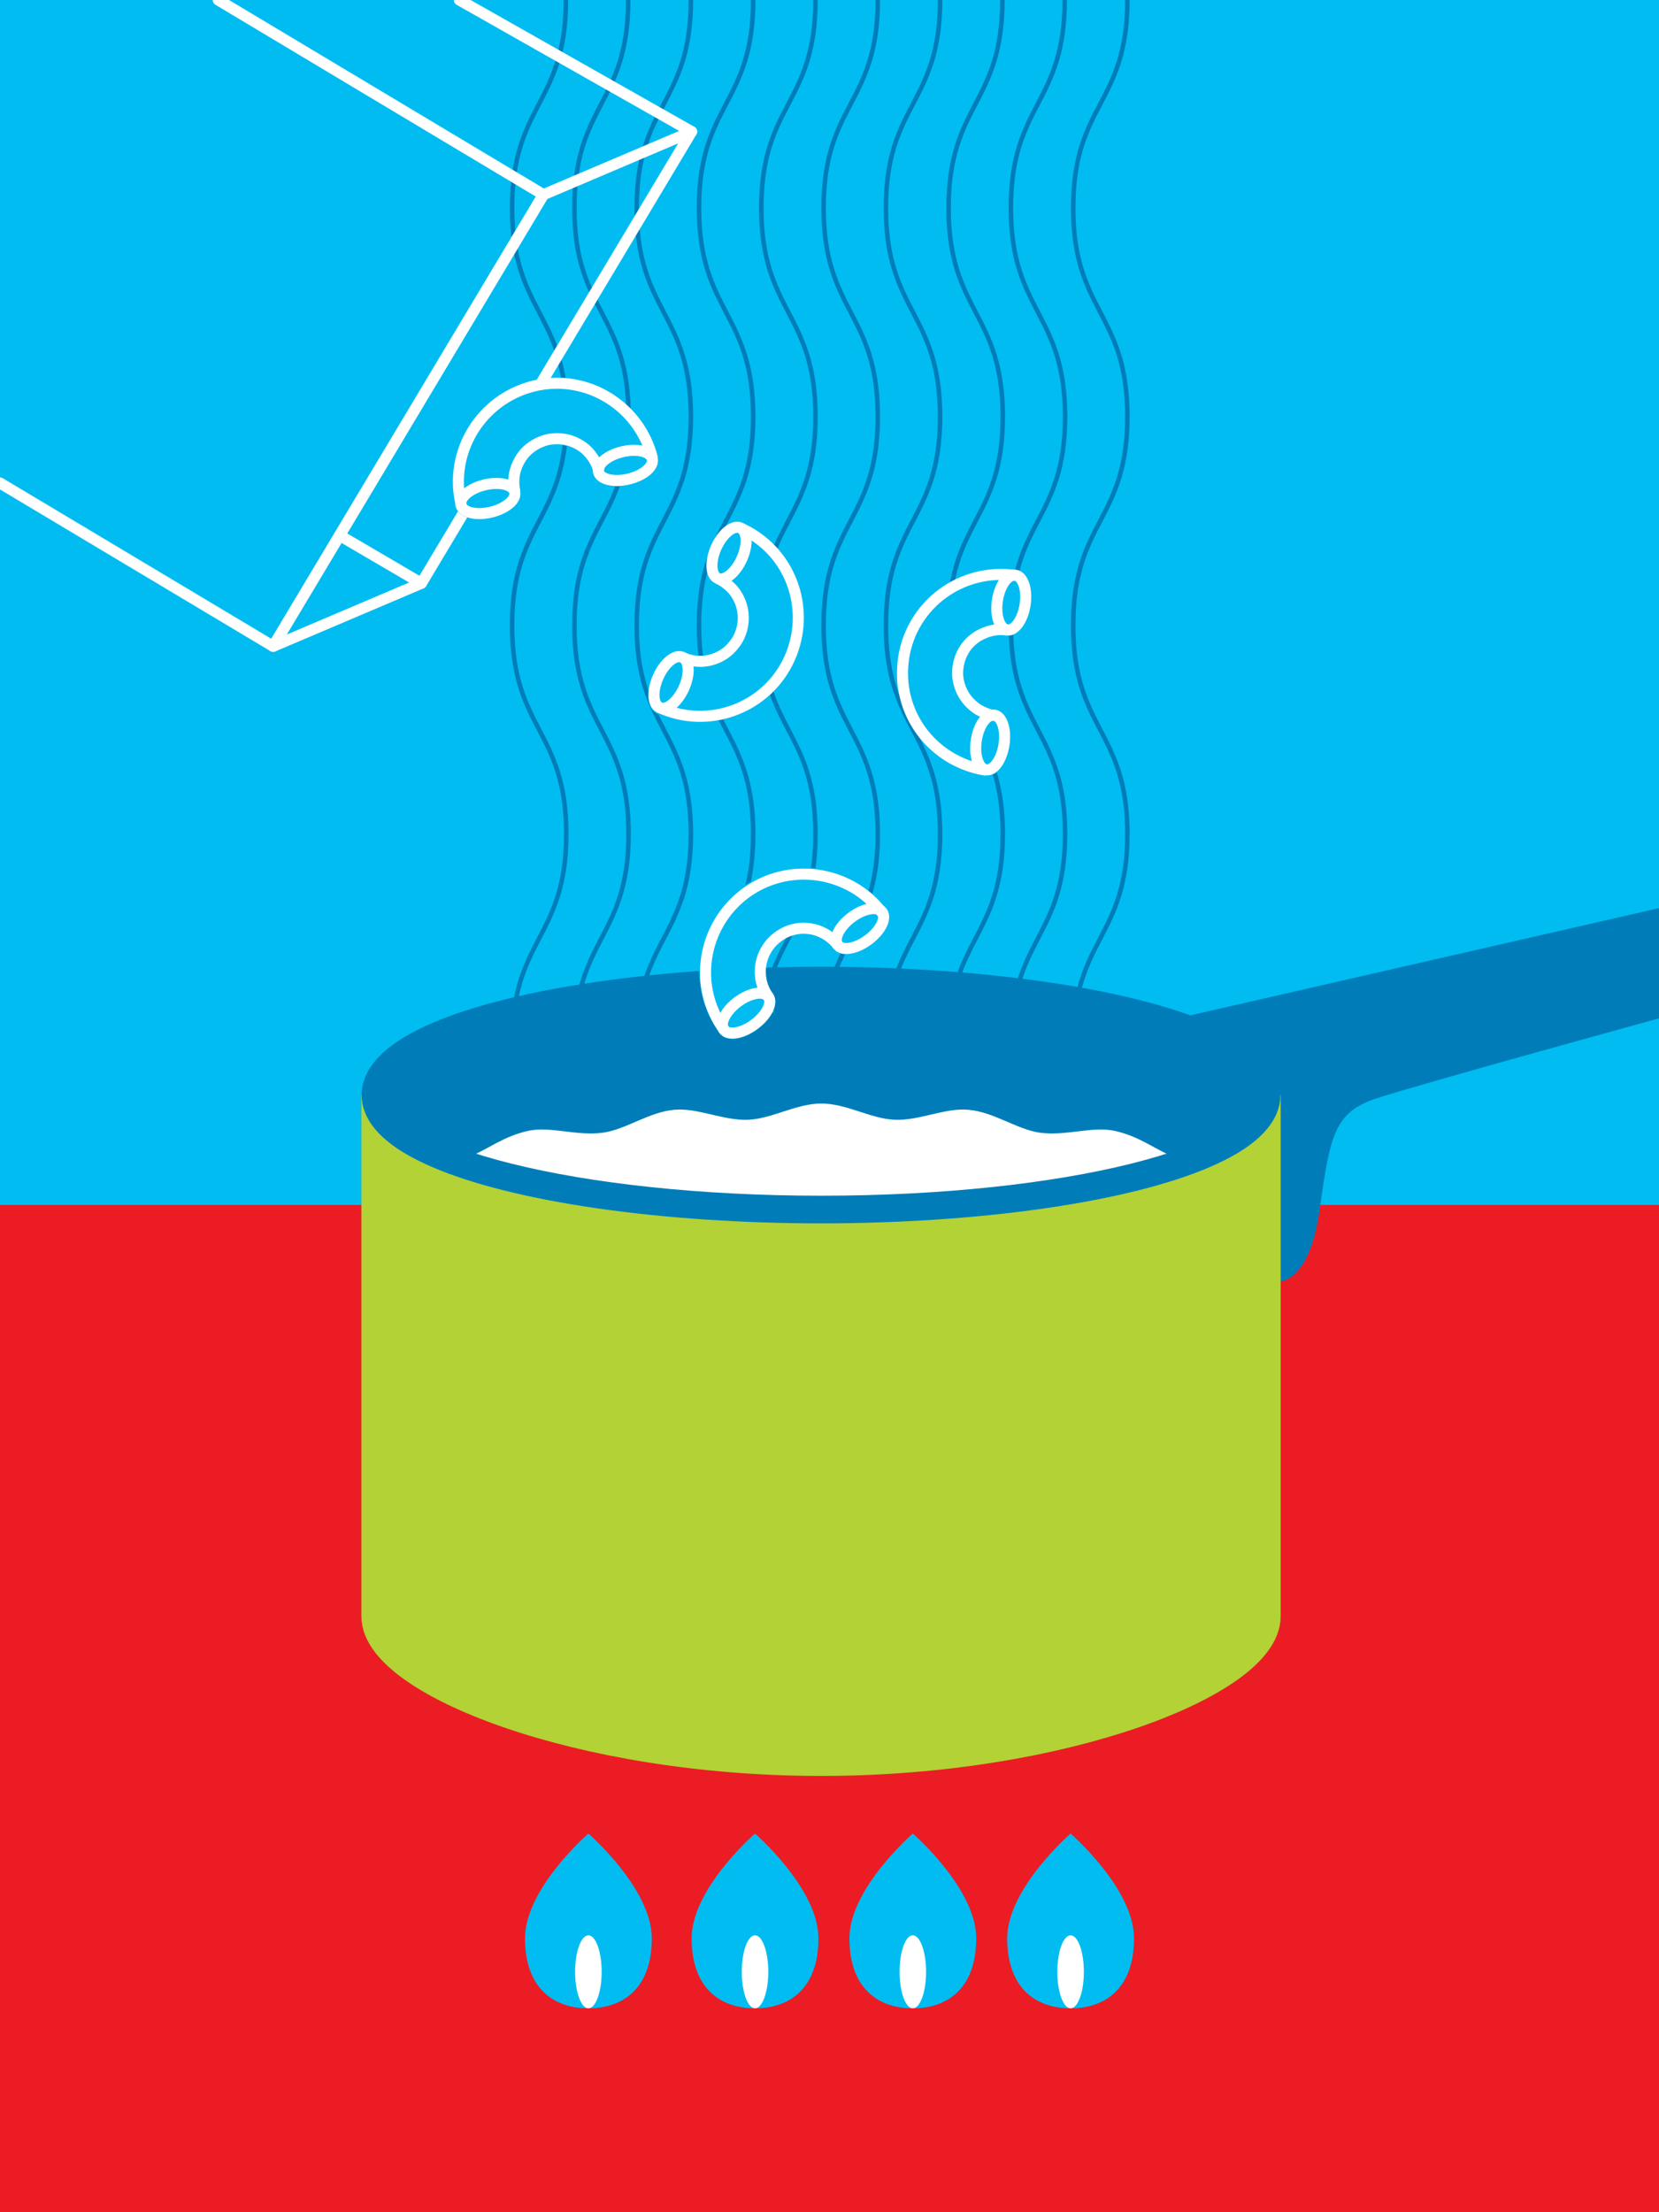 <?xml version="1.0" encoding="utf-8"?>
<!-- Generator: Adobe Illustrator 25.2.1, SVG Export Plug-In . SVG Version: 6.00 Build 0)  -->
<svg version="1.1" id="Layer_1" xmlns="http://www.w3.org/2000/svg" xmlns:xlink="http://www.w3.org/1999/xlink" x="0px" y="0px"
	 viewBox="0 0 450 600" style="enable-background:new 0 0 450 600;" xml:space="preserve">
<rect x="0" y="0" width="450" height="600" fill="#333333" stroke="none"/>
<style type="text/css">
	.st0{fill:#00BCF1;}
	.st1{fill:#EC1C24;}
	.st2{fill:#007DB9;}
	.st3{fill:#FFFFFF;}
	.st4{fill:#B2D235;stroke:#B2D235;stroke-width:10.15;stroke-miterlimit:10;}
	.st5{fill:none;stroke:#007DB9;stroke-width:10;stroke-miterlimit:10;}
	.st6{fill:none;stroke:#007DB9;stroke-width:1.22;stroke-miterlimit:10;}
	.st7{fill:none;stroke:#FFFFFF;stroke-width:3;stroke-linecap:round;stroke-linejoin:round;}
	.st8{fill:none;stroke:#FFFFFF;stroke-width:3;stroke-miterlimit:10;}
	.st9{fill:none;stroke:#007DB9;stroke-width:5;stroke-miterlimit:10;}
</style>
<rect class="st0" width="450" height="359.3"/>
<rect y="326.8" class="st1" width="450" height="273.2"/>
<path class="st2" d="M450,246.3l-130.7,29.9l20.7,9.2l6.2,14.6l-3.8,36.6l3.8,11c0,0,8.8,1.4,11.7-19.2s4-26.7,15.5-30.5
	s76.6-21.7,76.6-21.7"/>
<path class="st0" d="M176.8,525.7c0,13.5-7.7,19-17.2,19s-17.2-5.5-17.2-19s17.2-28.4,17.2-28.4S176.8,512.2,176.8,525.7z"/>
<ellipse class="st3" cx="159.6" cy="534.8" rx="3.6" ry="9.9"/>
<path class="st0" d="M222,525.7c0,13.5-7.7,19-17.2,19s-17.2-5.5-17.2-19s17.2-28.4,17.2-28.4S222,512.2,222,525.7z"/>
<ellipse class="st3" cx="204.8" cy="534.8" rx="3.6" ry="9.9"/>
<path class="st0" d="M307.6,525.7c0,13.5-7.7,19-17.2,19s-17.2-5.5-17.2-19s17.2-28.4,17.2-28.4S307.6,512.2,307.6,525.7z"/>
<ellipse class="st3" cx="290.4" cy="534.8" rx="3.6" ry="9.9"/>
<path class="st0" d="M264.8,525.7c0,13.5-7.7,19-17.2,19s-17.2-5.5-17.2-19s17.2-28.4,17.2-28.4S264.8,512.2,264.8,525.7z"/>
<ellipse class="st3" cx="247.6" cy="534.8" rx="3.6" ry="9.9"/>
<path class="st4" d="M103.1,297v141.4c0,16.4,53.6,38.2,119.6,38.2s119.6-21.7,119.6-38.2V297"/>
<ellipse class="st5" cx="222.7" cy="297" rx="119.6" ry="29.8"/>
<ellipse class="st2" cx="222.7" cy="297" rx="119.6" ry="29.8"/>
<path class="st3" d="M126.6,314c5.5,2,9.5,5.7,16.7,7.3c6,1.3,13.3-1.5,20.3-0.5c6.2,0.9,12.4,5.6,19.3,6.2c6.4,0.6,13.3-3,20.1-2.7
	c6.5,0.3,13,4.4,19.8,4.4s13.3-4.1,19.8-4.4c6.8-0.3,13.7,3.3,20.1,2.7c6.9-0.6,13-5.3,19.3-6.2c7-1,14.3,1.8,20.3,0.5
	c7.2-1.6,11.2-5.3,16.7-7.3c-5.5-2-9.5-5.7-16.7-7.3c-6-1.3-13.3,1.5-20.3,0.5c-6.2-0.9-12.4-5.6-19.3-6.2c-6.4-0.6-13.3,3-20.1,2.7
	c-6.5-0.3-13-4.4-19.8-4.4s-13.3,4.1-19.8,4.4c-6.8,0.3-13.7-3.3-20.1-2.7c-6.9,0.6-13,5.3-19.3,6.2c-7,1-14.3-1.8-20.3-0.5
	C136.1,308.3,132.1,312,126.6,314z"/>
<path class="st6" d="M138.9,282.8c0-28.3,14.7-28.3,14.7-56.6s-14.7-28.2-14.7-56.6s14.7-28.3,14.7-56.6s-14.7-28.3-14.7-56.6
	S153.5,28.3,153.5,0"/>
<path class="st6" d="M155.8,282.8c0-28.3,14.7-28.3,14.7-56.6s-14.7-28.2-14.7-56.6s14.7-28.3,14.7-56.6s-14.7-28.3-14.7-56.6
	S170.4,28.3,170.4,0"/>
<path class="st6" d="M172.7,282.8c0-28.3,14.7-28.3,14.7-56.6s-14.7-28.2-14.7-56.6s14.7-28.3,14.7-56.6s-14.7-28.3-14.7-56.6
	S187.4,28.3,187.4,0"/>
<path class="st6" d="M189.6,282.8c0-28.3,14.7-28.3,14.7-56.6s-14.7-28.2-14.7-56.6s14.7-28.3,14.7-56.6s-14.7-28.3-14.7-56.6
	S204.3,28.3,204.3,0"/>
<path class="st6" d="M206.5,282.8c0-28.3,14.7-28.3,14.7-56.6s-14.7-28.2-14.7-56.6s14.7-28.3,14.7-56.6s-14.7-28.3-14.7-56.6
	S221.2,28.3,221.2,0"/>
<path class="st6" d="M223.4,282.8c0-28.3,14.7-28.3,14.7-56.6s-14.7-28.2-14.7-56.6s14.7-28.3,14.7-56.6s-14.7-28.3-14.7-56.6
	S238.1,28.3,238.1,0"/>
<path class="st6" d="M240.3,282.8c0-28.3,14.7-28.3,14.7-56.6s-14.7-28.2-14.7-56.6s14.7-28.3,14.7-56.6s-14.7-28.3-14.7-56.6
	S255,28.3,255,0"/>
<path class="st6" d="M257.3,282.8c0-28.3,14.7-28.3,14.7-56.6s-14.7-28.2-14.7-56.6s14.7-28.3,14.7-56.6s-14.7-28.3-14.7-56.6
	S271.9,28.3,271.9,0"/>
<path class="st6" d="M274.2,282.8c0-28.3,14.7-28.3,14.7-56.6s-14.7-28.2-14.7-56.6s14.7-28.3,14.7-56.6s-14.7-28.3-14.7-56.6
	S288.8,28.3,288.8,0"/>
<path class="st6" d="M291.1,282.8c0-28.3,14.7-28.3,14.7-56.6s-14.7-28.2-14.7-56.6s14.7-28.3,14.7-56.6s-14.7-28.3-14.7-56.6
	S305.8,28.3,305.8,0"/>
<polygon class="st7" points="114.3,158.2 74.1,175.3 147.4,52.8 187.6,35.7 "/>
<polyline class="st7" points="59.2,0 147.4,52.8 74.1,175.3 0,131 "/>
<line class="st7" x1="187.6" y1="35.7" x2="124.6" y2="0"/>
<path class="st0" d="M177.8,127.2c0.5-0.7,0.7-1.5,0.7-2.3c0-0.3,0-0.6-0.1-0.8l0,0c-3.1-12.7-14.4-21.6-27.4-21.6
	c-6,0-11.9,1.9-16.8,5.5c-7.2,5.3-11.4,13.7-11.4,22.7c0,2.2,0.3,4.5,0.8,6.6l0,0c0.2,0.6,0.5,1.2,0.9,1.7c0.7,0.7,1.5,1.1,2.4,1.4
	c1,0.3,2,0.4,3.1,0.4c1.2,0,2.4-0.2,3.6-0.4c1.9-0.4,3.6-1.2,5.2-2.4c0.7-0.5,1.2-1.1,1.7-1.8c0.5-0.7,0.7-1.5,0.7-2.3
	c0-0.3,0-0.5-0.1-0.8l0,0c-0.2-0.8-0.3-1.6-0.3-2.4c0-0.5,0.1-1.1,0.1-1.6c0.3-2,1.2-3.8,2.6-5.2l0,0c1.9-2.1,4.7-3.3,7.5-3.3
	c0.5,0,1.1,0,1.6,0.1c2,0.3,3.8,1.2,5.2,2.6c1.5,1.4,2.5,3.2,3,5.1l0,0c0.2,0.6,0.5,1.2,0.9,1.7c0.7,0.7,1.5,1.1,2.4,1.4
	c1,0.3,2,0.4,3,0.4c1.2,0,2.4-0.2,3.6-0.4c1.9-0.4,3.6-1.2,5.2-2.4C176.7,128.5,177.3,127.9,177.8,127.2z"/>
<path class="st0" d="M204.7,191.6c8.1-5,13.1-13.8,13.4-23.3c0-0.2,0-0.4,0-0.6c0-11.1-6.5-21.2-16.6-25.7l0,0
	c-0.5-0.2-1-0.3-1.5-0.3c-0.7,0-1.5,0.2-2.1,0.6c-1.1,0.6-2,1.3-2.7,2.3c-0.9,1.1-1.6,2.2-2.2,3.5c-0.8,1.7-1.3,3.6-1.3,5.6
	c0,1,0.2,1.9,0.5,2.8c0.4,0.9,1,1.6,1.9,2l0,0c1.2,0.6,2.4,1.4,3.3,2.4c1.3,1.5,2.2,3.3,2.6,5.2c0.1,0.6,0.2,1.2,0.1,1.7
	c0,1.4-0.3,2.9-0.9,4.2c-0.6,1.2-1.4,2.4-2.4,3.3c-1.5,1.3-3.3,2.2-5.2,2.6c-2,0.3-4.1,0.1-5.9-0.8l0,0c-0.5-0.2-1-0.3-1.5-0.3
	c-0.7,0-1.5,0.2-2.1,0.6c-1.1,0.6-2,1.3-2.7,2.3c-0.9,1.1-1.6,2.2-2.2,3.5c-0.8,1.7-1.3,3.6-1.3,5.6c0,1,0.2,1.9,0.5,2.8
	c0.4,0.9,1,1.6,1.9,2l0.6-1.4l-0.6,1.4l0,0c3.4,1.5,7.2,2.4,10.9,2.5h0.6C195.1,195.7,200.2,194.3,204.7,191.6z"/>
<path class="st0" d="M239.3,247.6l1.2-0.9l0,0c-5.3-7.2-13.7-11.4-22.6-11.4h-1.3l0,0c-15.1,0.7-26.9,13.1-26.9,28.2
	c0,0.4,0,0.9,0,1.3l0,0c0.3,5.6,2.2,11,5.5,15.5l0,0c0.4,0.5,1,1,1.6,1.2c0.6,0.2,1.3,0.3,1.9,0.3c1.2,0,2.3-0.3,3.4-0.7
	c1.2-0.5,2.4-1.2,3.5-2c1.3-1,2.5-2.1,3.4-3.5c0.2-0.4,0.4-0.7,0.6-1.1l0.3,0.4v-1.2c0.2-0.6,0.4-1.3,0.4-2c0-0.8-0.2-1.6-0.7-2.2
	l0,0c-0.8-1.1-1.4-2.3-1.7-3.7c-0.5-1.9-0.4-3.9,0.3-5.8c1.1-3.2,3.9-5.7,7.2-6.5c0.8-0.2,1.6-0.3,2.4-0.3c3.2,0,6.3,1.5,8.2,4.1
	l0,0c0.4,0.5,1,1,1.6,1.2c0.6,0.2,1.3,0.3,1.9,0.3c1.2,0,2.3-0.3,3.4-0.7c1.2-0.5,2.4-1.2,3.5-2c1.3-1,2.5-2.2,3.4-3.5
	c0.8-1.1,1.3-2.5,1.4-3.9c0-0.8-0.2-1.6-0.7-2.2L239.3,247.6z"/>
<path class="st0" d="M278.9,157.3c-0.3-0.6-0.7-1.2-1.2-1.7c-0.5-0.5-1.2-0.9-1.9-1l0,0c-1.4-0.2-2.8-0.3-4.2-0.3
	c-2.3,0-4.7,0.3-7,0.9c-11,2.8-19.2,11.9-20.9,23.1c-0.2,1.4-0.3,2.8-0.3,4.2c0,13.9,10.2,25.8,24,27.9l0,0c0.2,0,0.3,0,0.5,0
	c0.8,0,1.7-0.3,2.3-0.8c1-0.8,1.8-1.8,2.4-3c0.7-1.4,1.1-2.8,1.3-4.3c0.1-0.8,0.2-1.6,0.2-2.4c0-1.6-0.3-3.2-0.9-4.6
	c-0.3-0.6-0.7-1.2-1.2-1.7c-0.5-0.5-1.2-0.9-1.9-1l0,0c-5.6-0.8-9.4-6-8.6-11.6c0.2-1.4,0.7-2.7,1.4-3.8c1-1.7,2.5-3,4.3-3.9
	c1.4-0.7,2.8-1,4.4-1c0.5,0,1,0,1.5,0.1l0,0c0.2,0,0.3,0,0.5,0c0.8,0,1.7-0.3,2.3-0.8c1-0.8,1.8-1.8,2.4-3c0.7-1.4,1.1-2.8,1.3-4.3
	c0.1-0.8,0.2-1.6,0.2-2.4C279.8,160.3,279.5,158.7,278.9,157.3z"/>
<polygon class="st0" points="275.7,154.6 275.7,154.6 275.7,154.6 275.7,154.6 "/>
<ellipse transform="matrix(0.972 -0.234 0.234 0.972 -24.847 43.276)" class="st8" cx="169.7" cy="126.2" rx="7.5" ry="3.8"/>
<ellipse transform="matrix(0.972 -0.234 0.234 0.972 -27.996 34.773)" class="st8" cx="132.4" cy="135.2" rx="7.5" ry="3.8"/>
<path class="st8" d="M177,124.4c-3.5-14.3-17.9-23.2-32.2-19.7c-14.3,3.5-23.2,17.9-19.7,32.2"/>
<path class="st8" d="M139.7,133.4L139.7,133.4c-0.4-1.5-0.4-3.1-0.2-4.6c0.4-2.2,1.4-4.3,2.9-6c1.6-1.7,3.6-2.9,5.9-3.5
	c3.8-0.9,7.8,0.1,10.7,2.7c1.7,1.6,2.9,3.6,3.5,5.9"/>
<ellipse transform="matrix(0.411 -0.912 0.912 0.411 -61.546 274.91)" class="st8" cx="181.9" cy="185.1" rx="7.5" ry="3.8"/>
<ellipse transform="matrix(0.411 -0.912 0.912 0.411 -20.308 268.67)" class="st8" cx="197.7" cy="150" rx="7.5" ry="3.8"/>
<path class="st8" d="M178.9,191.9c13.4,6.1,29.3,0.1,35.3-13.4s0.1-29.3-13.4-35.3"/>
<path class="st8" d="M194.7,156.9L194.7,156.9c1.4,0.6,2.7,1.6,3.8,2.7c3.2,3.5,4,8.5,2.1,12.8c-0.6,1.4-1.6,2.7-2.7,3.8
	c-1.7,1.6-3.8,2.6-6,3c-2.3,0.4-4.7,0.1-6.8-0.9"/>
<ellipse transform="matrix(0.802 -0.597 0.597 0.802 -104.289 189.015)" class="st8" cx="233.3" cy="252" rx="7.5" ry="3.8"/>
<ellipse transform="matrix(0.802 -0.597 0.597 0.802 -124.07 175.141)" class="st8" cx="202.4" cy="274.9" rx="7.5" ry="3.8"/>
<path class="st8" d="M239.3,247.6c-8.9-11.7-25.7-14-37.4-5.1c-11.5,8.8-14,25.2-5.4,36.9"/>
<path class="st8" d="M208.5,270.5L208.5,270.5c-2.3-3.1-2.9-7.2-1.6-10.9c0.8-2.2,2.2-4.1,4.1-5.5c5.2-3.9,12.5-2.8,16.4,2.4
	c0,0,0,0,0,0"/>
<ellipse transform="matrix(0.149 -0.989 0.989 0.149 71.714 410.447)" class="st8" cx="274.4" cy="163.5" rx="7.5" ry="3.8"/>
<ellipse transform="matrix(0.149 -0.989 0.989 0.149 29.255 437.092)" class="st8" cx="268.7" cy="201.5" rx="7.5" ry="3.8"/>
<path class="st8" d="M275.5,156.1c-14.6-2.2-28.2,7.8-30.4,22.4c0,0,0,0,0,0c-0.5,3.5-0.4,7.1,0.5,10.6
	c2.6,10.4,11.3,18.2,21.9,19.8"/>
<path class="st8" d="M269.8,194.1L269.8,194.1c-1.5-0.2-3-0.8-4.4-1.6c-1.9-1.2-3.5-2.9-4.5-5c-1-2.1-1.4-4.5-1-6.8
	c0.6-3.9,3-7.2,6.6-8.8c2.1-1,4.5-1.4,6.8-1"/>
<line class="st7" x1="114.3" y1="158.2" x2="92.1" y2="145.2"/>
<path class="st9" d="M342.4,297c0,16.4-53.6,29.8-119.6,29.8S103.1,313.4,103.1,297"/>
</svg>

